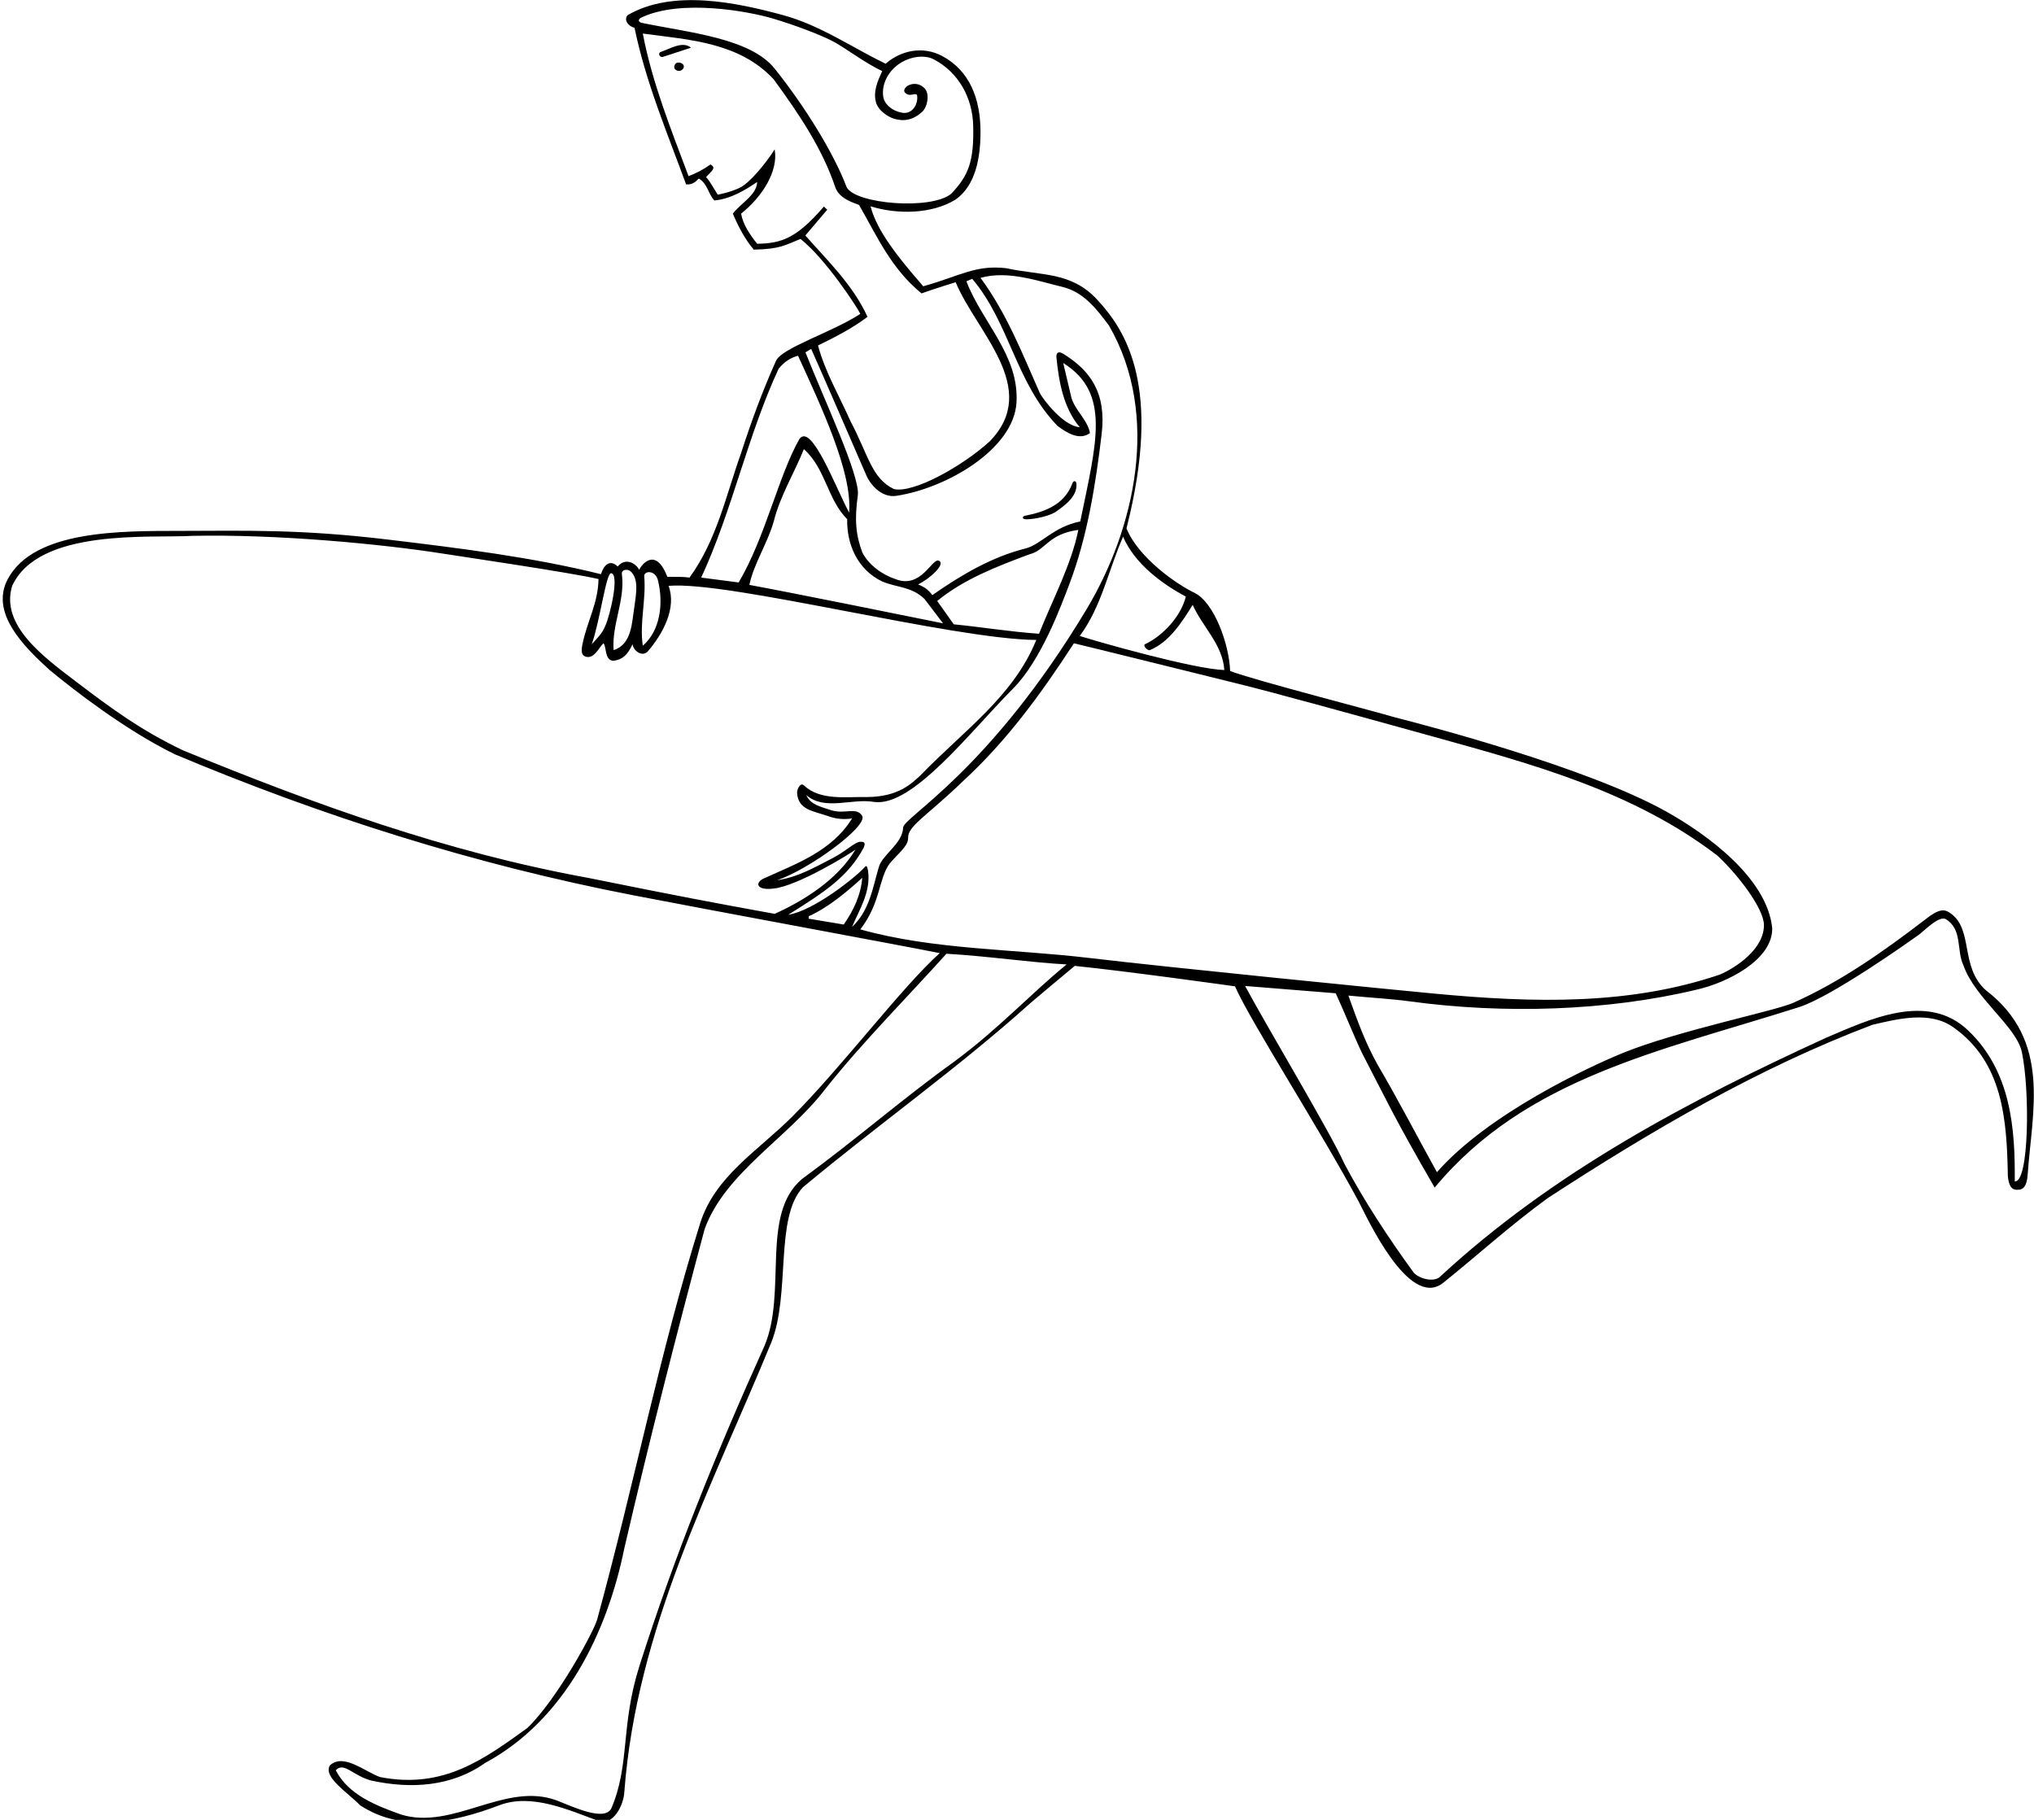 <?xml version="1.0" encoding="UTF-8"?>
<svg xmlns="http://www.w3.org/2000/svg" xmlns:xlink="http://www.w3.org/1999/xlink" width="418pt" height="374pt" viewBox="0 0 418 374" version="1.1">
<g id="surface1">
<path style=" stroke:none;fill-rule:nonzero;fill:rgb(0%,0%,0%);fill-opacity:1;" d="M 139.102 12.898 C 138.5 13.199 138.398 14 138.801 14.301 C 139.391 14.781 140.199 14.602 140.5 13.898 C 140.738 13.238 139.898 12.699 139.102 12.898 "/>
<path style=" stroke:none;fill-rule:nonzero;fill:rgb(0%,0%,0%);fill-opacity:1;" d="M 408.121 203.516 C 402.699 198.68 405.648 190.926 400.75 187.625 C 399.613 186.832 398.527 186.664 395.602 189 C 387 195.602 378.148 201.809 368.5 206.102 C 364.742 207.77 344.719 211.836 333.5 216.398 C 326.617 219.199 305.801 228.898 295.301 240.898 C 291.199 233.5 287.398 226.102 283.102 218.801 C 280.602 214.301 279.125 210.25 277.102 204.602 C 282.625 205.125 285.75 205.25 289.801 205.801 C 308.984 208.406 330.199 207.801 348.602 203.398 C 354.898 202 364.375 197.25 364.199 190.699 C 363.125 180.5 351.004 171.566 342.375 166.75 C 326.25 157.75 293.375 149.125 286.5 147.375 C 281.875 146 257.625 139.75 252.801 137.898 C 252.602 132.301 249.5 123.914 245.602 121.898 C 241.801 120.102 233.914 114.586 231.5 108.586 C 238.914 79.414 231.336 67.914 225.5 61.602 C 220.125 55.781 214.145 56.715 206.746 55.113 C 200.445 54.414 197.477 56.645 189.738 58.836 C 182.512 50.586 180 46.398 178.898 42.398 C 184.398 44.102 191.492 44.031 196.398 41 C 200.539 38.066 201.5 32.305 201.5 27.102 C 201.504 20.312 199.266 14.508 193.602 11.5 C 189.691 9.426 185.199 10.301 182 13.102 C 175 9.699 168.531 5.172 160.898 3.102 C 151.465 0.539 138.301 -2.301 129 3.102 C 128.156 3.969 128.969 5.359 130.398 5.699 C 132.699 16.898 137.199 27.5 141 37.898 C 142.23 37.969 142.855 37.488 143.602 36.699 C 145.398 37.699 145.5 39.801 146.801 41.199 C 150.102 40.898 153.102 39.102 155.602 37.398 C 155.5 40.102 152.301 41.699 150.602 43.898 C 151.699 46.5 153.102 49.199 154.898 51.301 C 160.367 51.199 161.426 50.336 164.5 49.102 C 169.699 53.199 176.309 63.359 176.801 64.5 C 171.199 68.199 160.758 71.465 159.5 74.102 C 156.699 80.301 154.301 86.898 152.301 93.102 C 149.199 101.801 147.301 111 141.699 118.699 C 140.207 118.492 139.645 118.586 137.148 118.543 C 134.711 112.27 131.859 116.055 131.344 117.09 C 130.816 115.941 128.648 114.395 126.938 116.418 C 125.328 114.863 124.07 116.137 123.5 118 C 109.398 114.5 94.191 112.617 79.625 110.875 C 61.875 108.75 50.715 109.07 37.102 109.102 C 25 109.125 7 108.875 1.602 119 C -2.062 125.867 4.699 132.699 10.199 137.699 C 15.398 141.98 25.793 150.035 35.898 155 C 66.102 167.699 97.348 177.645 130.199 184 C 147 187.25 183.699 194 193.125 195.875 C 185.426 202.75 173.051 219.238 162.75 229.539 C 155.852 236.438 146.906 241.738 143.887 251.398 C 135.617 277.832 130.5 304.332 122.742 332.75 C 122.211 334.949 114.602 349.102 108.398 355.102 C 99.5 361.5 91.141 367.754 78.102 365.199 C 74.938 364.086 70.602 360.219 67.801 362.801 C 66.336 365.219 71.5 368.398 74 371 C 82.699 376.699 93.074 374.621 102.602 371 C 109.289 368.457 116.898 372 123.199 374.301 C 126.012 375.09 128.145 371.086 128.301 368.301 C 130.801 334.699 146.199 305.801 158.5 275.898 C 162.5 266 159.148 250.27 165 244 C 180.602 231 196.898 219.5 211.801 206.102 C 215.102 203.301 216.375 202.25 220.875 198.5 C 231.875 199.625 253.801 202.699 253.801 202.699 C 257 210 271.199 232 279.199 246.898 C 280.906 250.148 289.5 269.062 296.5 263.699 C 303.602 258 310.398 251.801 318.102 246.199 C 339.301 232.398 361.301 219.5 384.801 210.602 C 390 209.398 396.602 207.699 401.398 211.102 C 411.602 218.301 412.426 230.023 412.625 241.723 C 412.793 243.309 413.199 244.602 414.602 244.5 C 415.879 244.559 416.547 243.641 416.699 241.398 C 417.598 228.316 421.637 213.859 408.121 203.516 Z M 243.699 122.602 C 242.699 126.602 239.102 130.602 235.301 132.398 C 234.836 132.664 235.75 133.75 236.301 133.602 C 240.301 132 243 127.699 245.102 124.301 C 247.102 128.801 251.301 132.5 251.602 137.699 C 245.301 137.5 225.602 131.898 221.898 130.699 C 226.398 124.602 227.801 117.102 230.801 110.301 C 233.102 115.699 238.602 119.898 243.699 122.602 Z M 131.691 3.664 C 139.891 -0.336 154.105 2.395 158.801 3.801 C 163.492 5.203 168.098 6.969 170.801 8.301 C 173.5 9.633 177.602 12.898 181.301 14.602 C 180.398 16.602 179.301 18.898 180.102 21.301 C 180.699 22.801 182.301 23.898 183.699 24.398 C 185.801 25 187.598 24.691 189.5 23 C 190.676 21.898 191.051 19.297 190.051 18.195 C 189.148 17.195 187.699 16.898 186.398 17.699 C 186.102 18 185.434 18.578 186.105 19.156 C 187.305 20.188 188.656 18.34 188.5 20.301 C 188.355 22.137 187.117 23.344 185.602 23.199 C 184 23 182.199 22 181.602 20.301 C 181.102 18.289 181.824 15.789 183.797 13.914 C 186.055 11.766 189.664 11.027 191.898 12.199 C 197.008 14.883 199.875 20.102 200 25.898 C 200.152 33.109 199.102 36 195.5 39.801 C 191.445 43.215 175.762 41.961 173.98 38.449 C 171.383 31.523 165.387 21.828 159.199 14.102 C 154.16 7.805 141.5 6.699 131.898 4.699 C 131.113 4.484 131.113 4.051 131.691 3.664 Z M 178.277 65.113 C 175.359 58.691 170.301 53.801 165.5 48.398 L 170 43.102 L 169.316 42.441 C 163.59 49.129 160.465 49.996 155.602 50.102 C 154.102 48.199 152.699 46.199 152.301 43.898 C 156.602 40.5 160 35.199 159.199 30.699 C 157.5 33.398 154.121 37.594 152 38.602 C 149.879 39.605 147.5 40 147.5 40 C 146.699 38.801 146.102 37.5 145.102 36.398 C 146.176 35.18 147.328 34.504 146 33.801 C 144.602 34.801 143.102 35.602 141.5 36.199 C 137.898 26.602 134 16.898 132.102 6.898 C 141.801 8.199 151.898 8.699 159 16.301 C 164.102 23.301 169 30.5 171.699 38.602 C 172.441 40.422 174.176 41.289 176.531 42.105 C 180.332 48.707 183.074 55.094 189.371 60.297 C 192 59.348 196.398 58 196.398 58 C 200.602 68.199 214 79.801 203.398 90.699 C 197.699 95.898 187.613 101.449 183.699 100.5 C 179.086 98.305 178.395 93.344 174.801 86.602 C 172.422 81.242 169.602 76.5 168.102 71 C 171.398 69.398 175.277 67.414 178.277 65.113 Z M 166.699 71.699 C 167.293 72.91 178 97.602 178 97.602 C 178.82 99.582 181.164 102.355 184.199 101.898 C 194.48 100.359 208.352 92.332 208.898 82.699 C 209.449 72.996 201.801 66.199 198.602 57.801 L 199.801 57.301 C 207.5 66.398 208.699 78.602 217.301 87.5 C 219.176 88.922 221.801 90.602 224 89 C 223.5 86.301 221 84.398 220.199 81.801 L 218.5 74.602 C 228.336 80.75 225.336 90.914 222 107.164 C 216.5 108.25 213.914 111.914 210.801 112.699 C 203.859 114.445 197.602 118.102 191.602 122.301 C 190.828 121.277 190.09 120.66 188.676 120.109 C 190.949 119.004 194.395 115.988 192.98 115.246 C 191.566 114.512 189.352 121.156 184 119 C 181.301 118.102 178.5 116.102 177.199 113.5 C 175.898 110 175.566 106.832 176.301 101.699 C 176.688 97.609 169.227 81.805 165.527 72.406 C 165.895 72.18 166.25 72.004 166.699 71.699 Z M 192.602 123.5 C 198.102 119 204.898 116.398 211.602 113.898 C 214.898 113.102 215.336 109.75 221.602 108.898 C 220.199 116 216.125 123.641 213.527 130.242 C 207.438 129.816 202 128.898 196 128.301 Z M 193.801 128.102 C 187.609 126.844 162.398 121.742 154 120.199 C 154.898 115.898 157.699 111.699 159 107.199 C 160.301 101.898 163.301 97.102 165.199 92.301 C 169.699 96.301 170 102.602 174.102 106.699 C 174 112 176.301 117.102 181.301 119.5 C 184.398 120.801 187.301 120.5 190 123.102 Z M 160 75.801 C 161.102 74.398 162.5 73.5 164 73.102 C 168.602 83.199 175.195 97.023 174.5 105.34 C 171.742 100.215 166.77 86.84 164.301 90.199 C 160.055 97.559 157.301 110.398 151.801 119.699 L 144.102 118.699 C 150.5 104.898 153.602 89.602 160 75.801 Z M 132.398 118.5 C 132.223 117.297 134.609 117.039 135.199 119.199 C 136.398 124 135.699 129.602 132.102 132.699 C 131.398 128 132.801 123.301 132.398 118.5 Z M 127.801 118 C 127.66 117.039 129 116.801 129.699 117.5 C 131.301 119.199 130.719 122.016 130.398 124.5 C 129.84 127.926 129.898 132.398 126.102 133.602 C 125.699 128.301 128.5 123.398 127.801 118 Z M 125.602 117.801 C 127.352 118.023 125.383 126.422 124.398 128.602 C 123.723 130.258 122.699 131.199 121.602 132.398 C 123.301 127.699 124.551 117.66 125.602 117.801 Z M 120.801 180.398 C 91.699 175.102 64.398 165.199 37.602 154.199 C 29.098 150.152 22.973 145.668 15.758 140.18 C 8.988 135.031 0.016 128.523 2.5 120.398 C 8 108.5 30.875 110.625 39.5 110.125 C 56.625 109.75 78.125 111.75 90.875 113.75 C 96.438 114.621 117.398 117.699 123 119 C 122.898 124.102 120.652 127.617 119.68 132.488 C 119.316 134.301 119.73 134.77 120.457 134.977 C 122.156 135.375 123 133.199 124 132.199 C 124.699 132.898 124.188 135.754 126.102 135.801 C 127.898 135.5 128.855 134.77 130 132.398 C 130.102 133.602 131.859 135.129 133.102 133.898 C 136.199 130.301 139.102 125 137.398 120.398 C 149.793 119.336 195.68 131.375 212.961 131.516 C 208.262 143.117 198.102 150.102 189.199 159.301 C 187.312 161.062 184.625 163.75 178.199 163.801 C 173.898 163.699 168.602 164.602 165.199 161.398 C 164.477 160.707 163.801 162.199 163.801 162.898 C 164.008 166.523 167.238 166.66 170.191 167.727 C 171.762 168.297 173.367 168.465 175.102 168.199 C 170.898 175 163.602 177.5 156.801 180.602 C 155.078 181.535 155.582 183.039 159 182.602 C 163.898 182.102 174.801 175.398 175.801 174.602 C 172.102 180.801 165.199 185.102 159.199 187.801 C 145.875 185.375 139.875 184.25 120.801 180.398 Z M 166.199 188.801 L 166.199 188.301 C 170.199 186.5 173.898 183.398 177.199 180.398 C 176.898 184 175.398 187.102 173.398 190 Z M 178.398 179 C 178.281 178.527 178.215 177.59 177.699 178.199 C 176.191 179.984 167.379 187.133 162 187.988 C 169.828 183.094 174.301 180.102 177.5 174.199 C 177.883 173.211 177.691 172.918 176.645 173.012 C 175.539 173.176 173.801 174.949 171.199 176.301 C 167.523 178.211 163.898 180.301 159.699 180.898 C 166.398 178.602 178.281 169.867 177.199 167.699 C 176 165.699 173.668 167.426 170.801 166.5 C 168.484 165.723 166.602 165.398 165.699 163.398 C 169.5 166.699 175.102 164 179.602 164.801 C 187.5 165.938 199.273 150.477 208.199 141.5 C 214 135.664 218.086 124.414 219.699 120.199 C 223.418 110.508 225.152 99.684 226.398 89.199 C 227.414 80.664 224 76.102 218.5 72.699 C 217.629 72.18 217.043 72.34 217.102 73.398 C 217.602 78.602 218.602 83.898 221.898 87.801 C 218.398 87.5 214.324 81.988 213.699 80.801 C 210.102 72.699 206.898 64.398 201.5 57.102 C 207.199 55.5 213.398 57.801 218.5 59 C 222.699 60.102 225.301 63.398 227.898 66.898 C 238.602 85.398 233.113 108.84 223.301 125.199 C 203.25 158.625 185.5 168 185.602 170.102 C 185.438 173.438 181.312 175.625 180.602 178.199 C 179.301 182.602 178.699 187.102 175.102 190.5 C 176.5 187.102 178.988 183.375 178.398 179 Z M 196.199 218.102 C 185.199 226 176.086 234.066 164.801 242.301 C 156.215 249.602 161.801 265.5 157.102 276.602 C 147.398 298.102 138.539 319.914 131.398 342.398 C 127.477 354.754 129.5 362.699 125.602 371.699 C 124.145 374.289 118.145 371.488 114.398 370 C 103.809 366.086 93.102 376.199 82.398 372.898 C 77.398 371.102 71.602 368.898 69 363.801 C 70.668 362.02 72.402 364.82 76.199 365.898 C 84.398 367.699 92.801 367.199 99.699 362.301 C 116.199 353.398 124.801 335.398 128.301 318.199 C 133.398 296.199 139 274.301 144.801 252.602 C 149 241 161.898 233.898 169.602 223.801 C 177.301 214.102 186.602 204.801 194.5 196 C 203.125 196.5 211.699 197.801 219.199 198.199 C 211.762 204.262 205.383 211.293 196.199 218.102 Z M 223.875 196.875 C 208.125 195 191.801 195.199 176.801 191 C 181 185.562 180.562 180.5 182.812 177.5 C 184.375 175.562 186.672 173.922 186.625 172.188 C 186.523 169.75 190.5 167.688 197.938 160.5 C 206.938 152.199 213.875 142.688 220.699 132.199 C 223.301 132.801 247.199 138.727 254.375 140.5 C 261.551 142.273 276.5 146.375 294.602 151.398 C 315.098 157.09 335.602 162.602 352.898 175.801 C 357.301 179.898 362.375 186.625 362.5 190 C 362.602 195 356.75 198.875 353.398 200.301 C 334.801 206.602 315.238 206.117 294.801 204.199 C 286 203.375 240.41 198.844 223.875 196.875 Z M 414.043 242.777 C 414.145 232.004 413.301 220.199 404.5 211.801 C 396.102 203.699 383.898 209.602 375.199 213.301 C 347.301 226.102 319.199 240.801 295.801 262.5 C 294.504 263.496 291.625 262.812 290.5 261.5 C 285.398 254.5 280.398 246.898 276.301 239.199 C 273.398 232.699 260.5 211.25 255.875 202.625 L 274.5 204.125 C 276.301 208.023 278.102 212.602 279.898 216.398 C 284.699 225.602 286.41 229.547 294.836 244.059 C 313.59 221.465 341.219 216.031 369.832 206.938 C 376.672 204.684 392.875 193.145 394.199 192.199 C 395.523 191.254 398.223 188.32 399.777 188.836 C 403.379 190.934 402 195.199 403.5 198.398 C 405.898 205.199 414.375 210.938 415.5 216.199 C 417.176 224.027 417.008 243.152 414.043 242.777 "/>
<path style=" stroke:none;fill-rule:nonzero;fill:rgb(0%,0%,0%);fill-opacity:1;" d="M 135.699 10.699 C 135.156 11.074 135.637 11.844 136.199 11.699 L 142 9.801 C 140.258 8.332 137.602 10.102 135.699 10.699 "/>
<path style=" stroke:none;fill-rule:nonzero;fill:rgb(0%,0%,0%);fill-opacity:1;" d="M 210.602 106.699 C 211.484 106.82 214.75 106.406 216.801 105.301 C 218.801 103.898 221.52 101.98 221.199 99.301 C 221.094 98.73 220.562 98.781 220.398 99.301 C 218.691 103.922 214.383 105.246 210.602 106 C 210.164 106.086 210.004 106.621 210.602 106.699 "/>
</g>
</svg>
